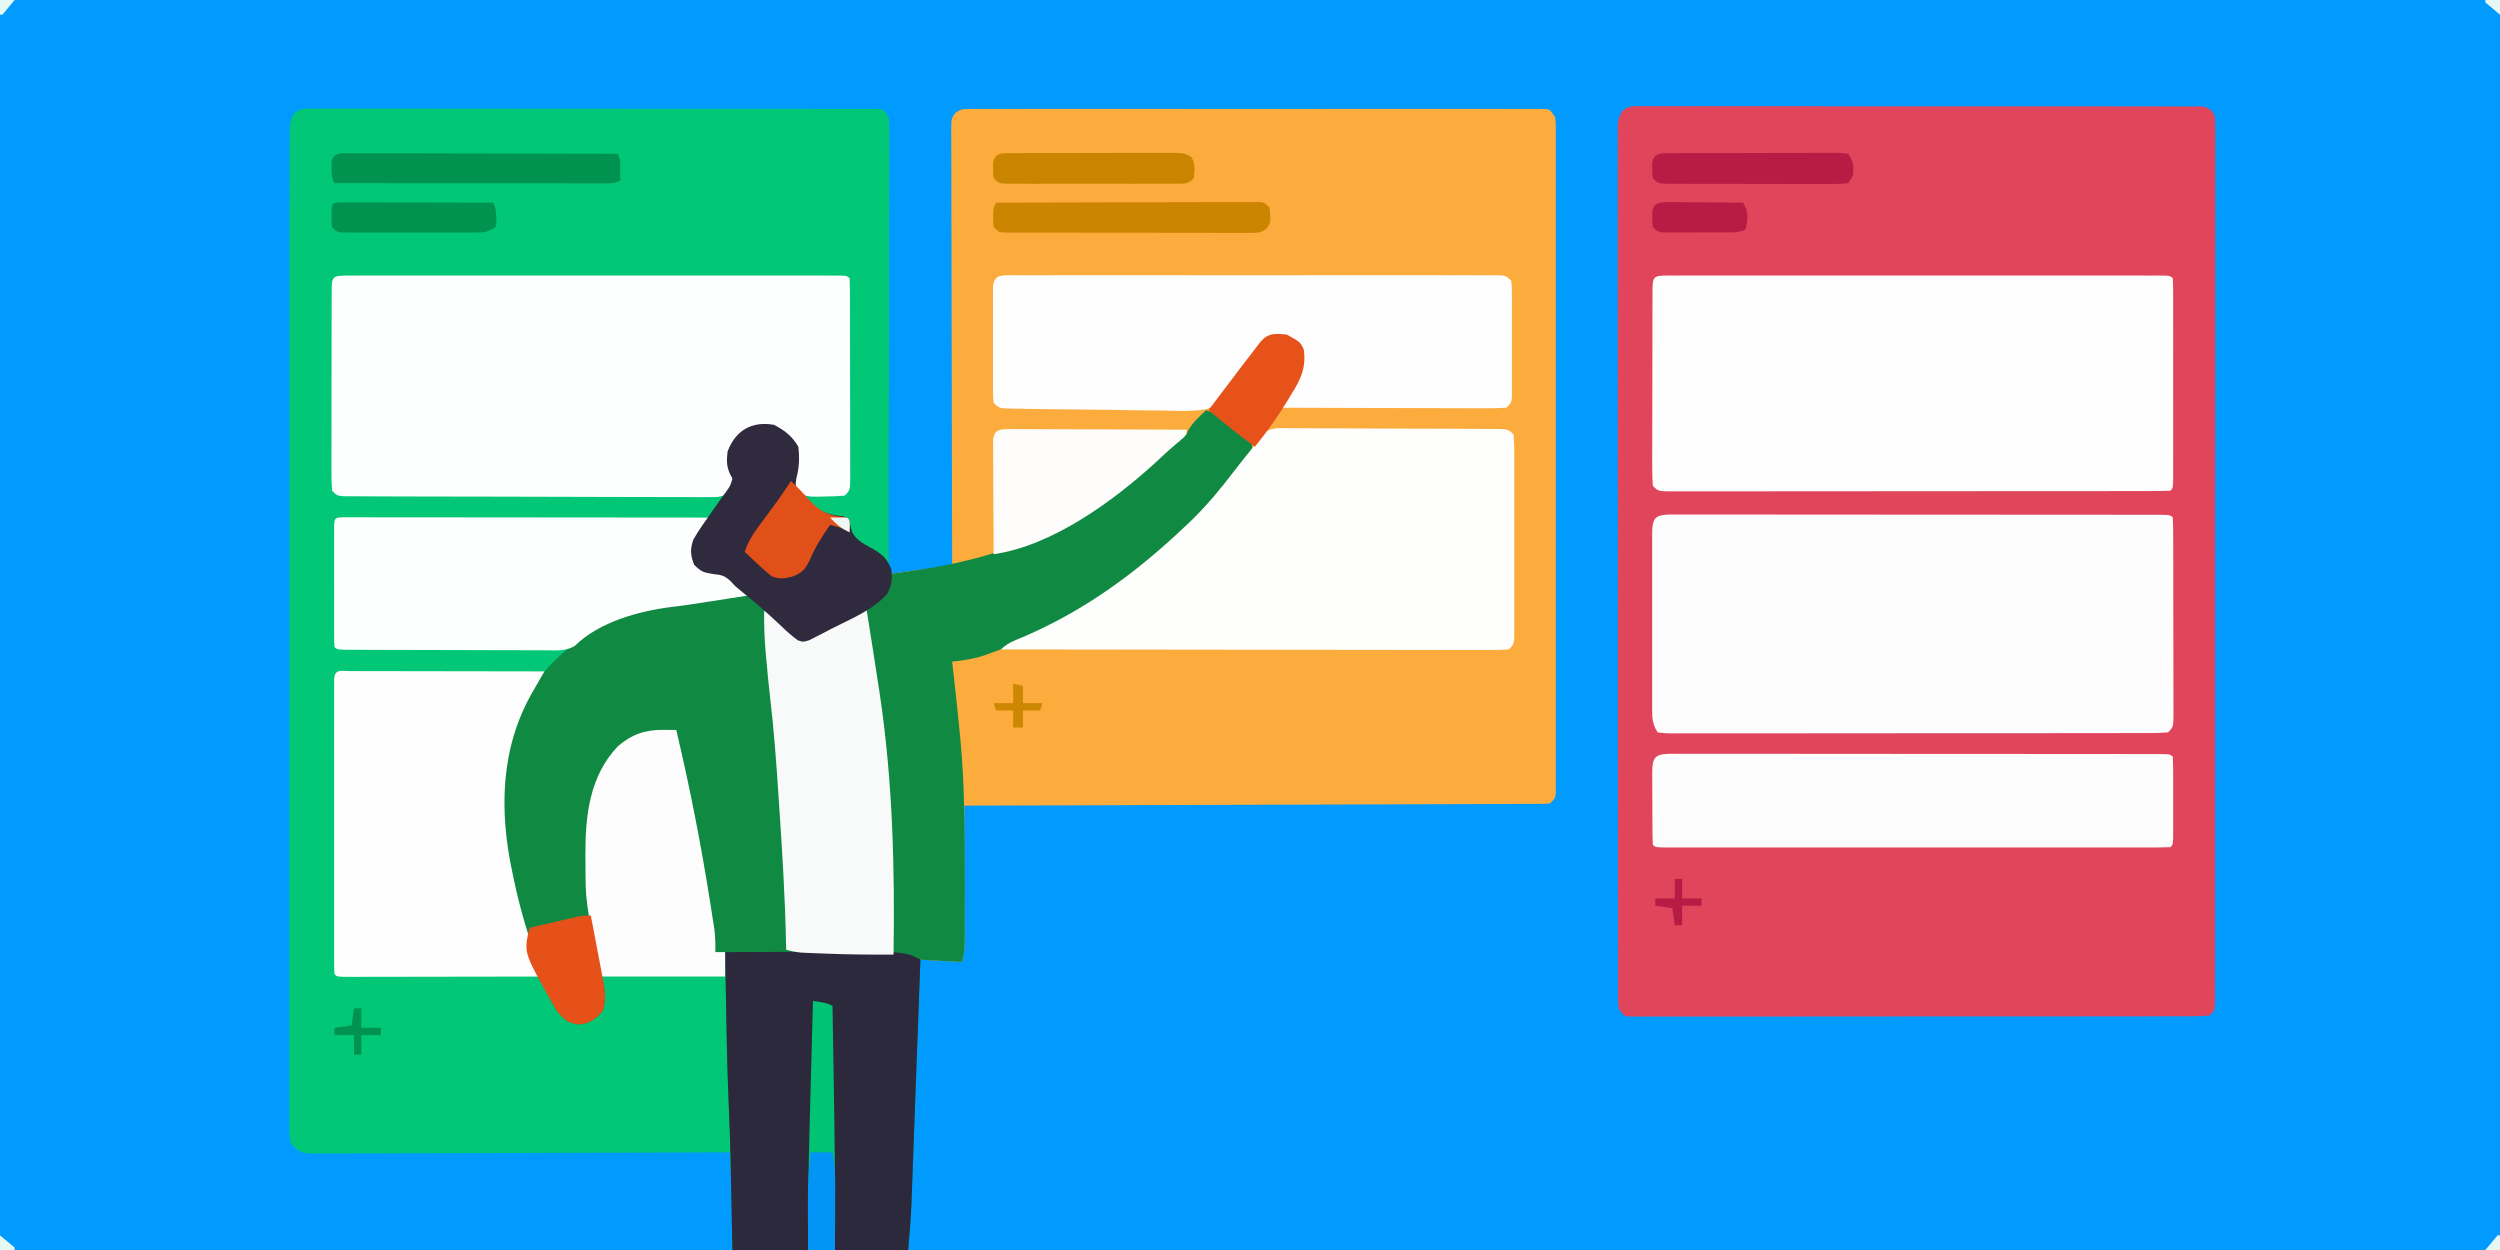 <?xml version="1.0" encoding="UTF-8"?>
<svg version="1.1" xmlns="http://www.w3.org/2000/svg" width="1024" height="512">
<rect width="100%" height="100%" fill="#333333" stroke="none"/>
<path d="M0 0 C337.92 0 675.84 0 1024 0 C1024 168.96 1024 337.92 1024 512 C686.08 512 348.16 512 0 512 C0 343.04 0 174.08 0 0 Z " fill="#019AFE" transform="translate(0,0)"/>
<path d="M0 0 C0.833 -0.01 1.666 -0.02 2.525 -0.03 C3.898 -0.015 3.898 -0.015 5.298 -0.001 C6.271 -0.006 7.243 -0.012 8.245 -0.017 C11.518 -0.031 14.79 -0.016 18.063 -0.001 C20.403 -0.005 22.744 -0.01 25.084 -0.018 C31.452 -0.032 37.819 -0.02 44.187 -0.004 C50.166 0.009 56.145 0.004 62.125 0.001 C73.973 -0.005 85.82 0.009 97.668 0.034 C109.171 0.058 120.674 0.065 132.176 0.055 C144.695 0.043 157.214 0.041 169.732 0.056 C176.362 0.063 182.991 0.067 189.62 0.061 C195.852 0.056 202.083 0.066 208.314 0.088 C210.606 0.094 212.898 0.094 215.19 0.089 C218.309 0.083 221.427 0.096 224.546 0.113 C225.462 0.107 226.377 0.101 227.32 0.095 C228.57 0.107 228.57 0.107 229.845 0.12 C230.565 0.121 231.285 0.122 232.027 0.123 C234.611 0.638 235.435 1.324 236.922 3.501 C237.297 6.224 237.297 6.224 237.297 9.596 C237.304 10.879 237.311 12.162 237.319 13.484 C237.312 14.916 237.304 16.348 237.297 17.781 C237.299 19.296 237.303 20.811 237.309 22.326 C237.319 26.499 237.311 30.673 237.3 34.847 C237.291 39.344 237.299 43.841 237.306 48.338 C237.315 57.151 237.309 65.965 237.296 74.778 C237.283 85.033 237.284 95.288 237.287 105.542 C237.29 123.834 237.278 142.125 237.258 160.416 C237.239 178.183 237.232 195.949 237.238 213.715 C237.244 233.043 237.244 252.371 237.232 271.699 C237.231 273.758 237.23 275.818 237.229 277.877 C237.228 278.89 237.228 279.903 237.227 280.947 C237.223 288.103 237.224 295.258 237.225 302.414 C237.228 311.128 237.222 319.842 237.208 328.556 C237.201 333.006 237.197 337.456 237.201 341.906 C237.205 345.974 237.2 350.041 237.187 354.109 C237.185 355.586 237.185 357.063 237.189 358.54 C237.194 360.537 237.186 362.534 237.177 364.531 C237.176 365.644 237.175 366.756 237.174 367.902 C236.922 370.501 236.922 370.501 234.922 372.501 C231.781 372.701 228.727 372.774 225.584 372.761 C224.604 372.765 223.623 372.769 222.613 372.773 C219.307 372.783 216.002 372.779 212.696 372.775 C210.334 372.78 207.973 372.785 205.611 372.791 C199.85 372.803 194.089 372.805 188.328 372.803 C183.648 372.801 178.967 372.803 174.287 372.807 C173.622 372.808 172.956 372.808 172.271 372.809 C170.92 372.81 169.568 372.811 168.217 372.813 C155.535 372.823 142.854 372.821 130.172 372.815 C118.56 372.81 106.947 372.821 95.335 372.84 C83.422 372.86 71.51 372.868 59.597 372.864 C52.905 372.862 46.212 372.865 39.52 372.879 C33.229 372.891 26.939 372.89 20.648 372.876 C18.333 372.874 16.019 372.877 13.704 372.885 C10.556 372.895 7.409 372.888 4.261 372.875 C3.334 372.882 2.407 372.89 1.453 372.897 C0.614 372.89 -0.225 372.883 -1.089 372.875 C-1.816 372.875 -2.543 372.875 -3.293 372.875 C-5.078 372.501 -5.078 372.501 -7.078 369.501 C-7.33 366.792 -7.33 366.792 -7.332 363.442 C-7.338 362.167 -7.344 360.892 -7.35 359.579 C-7.346 358.156 -7.342 356.733 -7.338 355.31 C-7.341 353.805 -7.345 352.299 -7.35 350.794 C-7.36 346.647 -7.358 342.5 -7.354 338.353 C-7.351 333.884 -7.36 329.416 -7.368 324.948 C-7.381 316.19 -7.382 307.432 -7.38 298.674 C-7.378 291.558 -7.38 284.441 -7.384 277.325 C-7.385 276.314 -7.385 275.302 -7.386 274.26 C-7.387 272.206 -7.388 270.151 -7.39 268.097 C-7.401 248.814 -7.398 229.532 -7.392 210.25 C-7.387 192.596 -7.398 174.942 -7.417 157.288 C-7.437 139.176 -7.445 121.064 -7.441 102.952 C-7.439 92.777 -7.442 82.603 -7.456 72.428 C-7.468 63.767 -7.469 55.106 -7.457 46.444 C-7.451 42.022 -7.45 37.601 -7.462 33.179 C-7.473 29.134 -7.47 25.09 -7.456 21.046 C-7.453 19.579 -7.456 18.113 -7.464 16.647 C-7.474 14.659 -7.464 12.672 -7.452 10.685 C-7.452 9.579 -7.453 8.473 -7.453 7.334 C-6.81 2.475 -5.006 0.001 0 0 Z " fill="#E1455C" transform="translate(670.078,43.499)"/>
<path d="M0 0 C0.848 -0.008 1.695 -0.016 2.569 -0.024 C3.966 -0.014 3.966 -0.014 5.392 -0.003 C6.381 -0.008 7.37 -0.013 8.39 -0.018 C11.72 -0.03 15.05 -0.02 18.381 -0.011 C20.762 -0.015 23.144 -0.02 25.525 -0.027 C31.331 -0.039 37.136 -0.037 42.942 -0.028 C47.658 -0.022 52.375 -0.021 57.092 -0.024 C57.762 -0.024 58.433 -0.025 59.124 -0.025 C60.486 -0.026 61.849 -0.027 63.211 -0.028 C75.992 -0.037 88.773 -0.027 101.553 -0.011 C112.528 0.003 123.503 0 134.477 -0.014 C147.213 -0.03 159.949 -0.036 172.685 -0.027 C174.042 -0.026 175.399 -0.025 176.756 -0.024 C177.424 -0.023 178.092 -0.023 178.78 -0.023 C183.493 -0.02 188.206 -0.024 192.92 -0.031 C199.259 -0.04 205.598 -0.034 211.937 -0.017 C214.269 -0.013 216.602 -0.014 218.934 -0.02 C222.106 -0.029 225.278 -0.018 228.449 -0.003 C229.85 -0.013 229.85 -0.013 231.279 -0.024 C232.547 -0.012 232.547 -0.012 233.84 0 C234.939 0.001 234.939 0.001 236.06 0.001 C237.857 0.378 237.857 0.378 239.857 3.378 C240.108 5.537 240.108 5.537 240.109 8.098 C240.114 9.075 240.119 10.052 240.125 11.058 C240.12 12.133 240.116 13.209 240.111 14.317 C240.114 15.457 240.117 16.598 240.12 17.773 C240.127 20.943 240.125 24.113 240.118 27.284 C240.114 30.701 240.121 34.118 240.126 37.535 C240.135 44.231 240.133 50.927 240.128 57.623 C240.123 63.063 240.122 68.503 240.125 73.943 C240.125 74.716 240.125 75.49 240.126 76.287 C240.126 77.857 240.127 79.428 240.128 80.999 C240.133 95.739 240.127 110.478 240.116 125.217 C240.107 137.875 240.109 150.532 240.118 163.19 C240.128 177.877 240.133 192.564 240.127 207.251 C240.126 208.816 240.125 210.381 240.125 211.946 C240.124 212.716 240.124 213.486 240.124 214.279 C240.122 219.716 240.125 225.152 240.13 230.588 C240.135 237.209 240.134 243.83 240.123 250.45 C240.118 253.831 240.116 257.211 240.122 260.592 C240.128 264.25 240.121 267.907 240.111 271.565 C240.115 272.643 240.12 273.721 240.125 274.831 C240.119 275.805 240.114 276.779 240.109 277.783 C240.108 278.628 240.108 279.473 240.108 280.344 C239.857 282.378 239.857 282.378 237.857 284.378 C236.07 284.632 236.07 284.632 233.863 284.639 C233.023 284.647 232.183 284.654 231.317 284.662 C230.389 284.66 229.461 284.658 228.505 284.656 C227.523 284.662 226.542 284.668 225.53 284.674 C222.22 284.691 218.909 284.693 215.599 284.696 C213.234 284.706 210.869 284.716 208.504 284.727 C202.736 284.751 196.968 284.767 191.2 284.778 C184.489 284.792 177.779 284.817 171.069 284.843 C159.102 284.888 147.134 284.925 135.167 284.956 C123.54 284.986 111.913 285.02 100.286 285.06 C99.57 285.063 98.854 285.065 98.115 285.068 C94.522 285.08 90.928 285.092 87.335 285.105 C57.509 285.209 27.683 285.298 -2.143 285.378 C-2.141 286.12 -2.139 286.863 -2.136 287.628 C-2.116 294.632 -2.101 301.636 -2.091 308.639 C-2.086 312.24 -2.079 315.84 -2.068 319.441 C-2.057 322.916 -2.051 326.392 -2.048 329.867 C-2.045 331.837 -2.038 333.807 -2.03 335.776 C-2.03 336.977 -2.03 338.178 -2.029 339.416 C-2.027 340.473 -2.025 341.53 -2.023 342.619 C-2.128 345.045 -2.442 347.064 -3.143 349.378 C-13.559 348.906 -23.941 348.259 -34.33 347.378 C-44.058 346.554 -53.771 346.023 -63.528 345.719 C-64.47 345.688 -65.411 345.656 -66.381 345.624 C-67.207 345.6 -68.032 345.576 -68.882 345.551 C-71.076 345.383 -73.031 344.979 -75.143 344.378 C-75.152 343.778 -75.162 343.178 -75.171 342.56 C-75.535 323.045 -76.765 303.598 -78.08 284.128 C-78.166 282.846 -78.251 281.565 -78.339 280.245 C-79.214 267.177 -80.148 254.141 -81.699 241.133 C-82.321 235.868 -82.809 230.596 -83.268 225.315 C-83.354 224.375 -83.441 223.434 -83.53 222.465 C-84.031 216.744 -84.225 211.12 -84.143 205.378 C-79.047 209.058 -74.483 212.821 -70.143 217.378 C-63.427 215.27 -57.312 212.184 -51.018 209.065 C-49.838 208.496 -48.659 207.927 -47.444 207.34 C-46.311 206.779 -45.178 206.218 -44.01 205.639 C-42.98 205.134 -41.95 204.628 -40.889 204.107 C-36.757 201.504 -34.023 198.366 -32.893 193.565 C-32.645 192.513 -32.398 191.461 -32.143 190.378 C-28.539 189.874 -24.935 189.375 -21.33 188.878 C-20.306 188.734 -19.282 188.591 -18.227 188.444 C-17.244 188.309 -16.261 188.173 -15.248 188.034 C-14.342 187.908 -13.436 187.782 -12.503 187.653 C-10.143 187.378 -10.143 187.378 -7.143 187.378 C-7.146 186.432 -7.148 185.486 -7.151 184.512 C-7.218 161.529 -7.267 138.545 -7.298 115.561 C-7.314 104.446 -7.335 93.332 -7.369 82.217 C-7.399 72.532 -7.419 62.847 -7.425 53.162 C-7.429 48.031 -7.438 42.901 -7.46 37.771 C-7.48 32.945 -7.487 28.12 -7.482 23.295 C-7.483 21.521 -7.489 19.746 -7.501 17.972 C-7.515 15.556 -7.512 13.14 -7.504 10.724 C-7.512 10.016 -7.521 9.309 -7.53 8.581 C-7.486 3.834 -7.486 3.834 -5.879 1.698 C-3.743 0.073 -2.663 0.002 0 0 Z " fill="#FCAB3D" transform="translate(397.143,44.622)"/>
<path d="M0 0 C0.841 -0.01 1.682 -0.02 2.548 -0.03 C3.933 -0.015 3.933 -0.015 5.347 -0.001 C6.819 -0.009 6.819 -0.009 8.32 -0.017 C11.623 -0.031 14.925 -0.016 18.228 -0.001 C20.59 -0.005 22.952 -0.01 25.313 -0.018 C31.739 -0.032 38.164 -0.02 44.59 -0.004 C50.622 0.01 56.655 0.004 62.687 0.001 C74.639 -0.005 86.592 0.009 98.544 0.034 C110.15 0.058 121.757 0.065 133.363 0.055 C145.994 0.043 158.624 0.041 171.254 0.056 C172.6 0.057 173.946 0.059 175.292 0.06 C176.285 0.061 176.285 0.061 177.298 0.062 C181.973 0.067 186.647 0.065 191.321 0.061 C197.608 0.056 203.894 0.066 210.181 0.088 C212.494 0.094 214.807 0.094 217.12 0.089 C220.266 0.083 223.411 0.096 226.557 0.113 C227.483 0.107 228.409 0.101 229.363 0.095 C230.62 0.107 230.62 0.107 231.902 0.12 C232.629 0.121 233.356 0.122 234.104 0.123 C235.888 0.501 235.888 0.501 237.888 3.501 C238.077 5.975 238.149 8.335 238.129 10.809 C238.13 11.559 238.132 12.308 238.134 13.081 C238.137 15.601 238.126 18.12 238.115 20.64 C238.115 22.443 238.115 24.247 238.116 26.05 C238.117 30.953 238.105 35.855 238.091 40.758 C238.079 45.879 238.077 51 238.075 56.121 C238.069 65.821 238.052 75.521 238.032 85.222 C238.01 96.264 237.999 107.306 237.989 118.348 C237.968 141.066 237.933 163.783 237.888 186.501 C237.176 185.88 237.176 185.88 236.449 185.247 C235.823 184.706 235.197 184.164 234.552 183.606 C233.623 182.8 233.623 182.8 232.675 181.978 C230.576 180.242 228.366 178.868 226.013 177.501 C222.027 174.943 222.027 174.943 220.826 171.126 C220.846 170.259 220.867 169.393 220.888 168.501 C220.306 168.495 219.723 168.49 219.123 168.485 C212.508 167.861 208.808 165.265 204.201 160.751 C203.66 160.237 203.119 159.724 202.561 159.195 C201.064 157.641 201.064 157.641 198.888 154.501 C199.033 151.422 199.033 151.422 199.888 148.501 C200.668 141.303 200.668 141.303 197.638 135.001 C193.161 130.93 190.012 130.083 184.068 130.258 C180.913 130.609 179.269 131.392 176.888 133.501 C173.436 138.352 172.225 141.422 172.888 147.501 C173.499 148.933 173.499 148.933 174.123 150.395 C174.888 153.501 174.888 153.501 173.615 156.071 C172.575 157.335 172.575 157.335 171.513 158.626 C170.772 159.572 170.031 160.518 169.267 161.493 C168.09 162.982 168.09 162.982 166.888 164.501 C165.383 166.565 163.903 168.648 162.451 170.751 C161.792 171.684 161.133 172.617 160.455 173.579 C158.182 177.819 157.354 181.652 158.701 186.313 C161.233 188.845 162.078 188.843 165.513 189.313 C171.886 190.25 175.648 193.841 179.888 198.501 C179.888 198.831 179.888 199.161 179.888 199.501 C177.044 199.941 174.199 200.381 171.354 200.821 C168.949 201.192 166.544 201.566 164.139 201.94 C153.925 203.523 153.925 203.523 149.572 204.036 C130.62 206.298 114.339 213.905 100.888 227.501 C100.266 228.09 99.643 228.679 99.002 229.286 C91.183 237.28 85.503 249.686 82.888 260.501 C82.686 261.292 82.484 262.084 82.275 262.899 C78.789 279.452 80.326 297.109 83.888 313.501 C84.06 314.322 84.231 315.144 84.408 315.991 C90.391 347.466 90.391 347.466 106.888 373.501 C111.552 374.093 113.722 374.146 117.826 371.876 C120.383 368.931 120.543 367.364 120.888 363.501 C120.586 360.921 120.214 358.479 119.709 355.942 C119.576 355.235 119.444 354.527 119.308 353.798 C118.886 351.551 118.45 349.307 118.013 347.063 C117.587 344.822 117.163 342.58 116.74 340.338 C116.477 338.949 116.211 337.56 115.942 336.171 C114.203 327.129 113.705 318.565 113.701 309.376 C113.689 308.133 113.676 306.89 113.664 305.61 C113.638 289.441 115.357 273.56 126.826 261.305 C132.505 256.336 138.118 254.378 145.599 254.45 C147.085 254.461 147.085 254.461 148.601 254.472 C149.356 254.481 150.11 254.491 150.888 254.501 C156.426 277.85 161.026 301.362 164.763 325.063 C164.873 325.75 164.982 326.437 165.095 327.144 C165.404 329.097 165.705 331.051 166.005 333.004 C166.177 334.116 166.348 335.228 166.525 336.374 C166.882 339.448 166.954 342.409 166.888 345.501 C168.208 345.501 169.528 345.501 170.888 345.501 C172.04 347.804 172.036 349.172 172.078 351.737 C172.094 352.618 172.111 353.499 172.128 354.407 C172.142 355.367 172.156 356.328 172.17 357.317 C172.188 358.313 172.206 359.309 172.224 360.334 C172.263 362.47 172.299 364.605 172.334 366.74 C172.424 372.253 172.529 377.765 172.634 383.278 C172.655 384.353 172.675 385.429 172.696 386.537 C172.871 395.367 173.181 404.184 173.581 413.006 C173.9 420.177 174.004 427.322 173.888 434.501 C173.558 434.501 173.228 434.501 172.888 434.501 C172.888 432.191 172.888 429.881 172.888 427.501 C171.533 427.506 171.533 427.506 170.151 427.512 C148.185 427.6 126.219 427.666 104.253 427.708 C93.63 427.728 83.008 427.757 72.385 427.802 C63.128 427.842 53.871 427.868 44.614 427.877 C39.711 427.882 34.809 427.894 29.906 427.923 C25.293 427.951 20.68 427.959 16.067 427.953 C14.373 427.954 12.678 427.962 10.983 427.977 C8.672 427.997 6.362 427.993 4.051 427.982 C2.757 427.985 1.463 427.989 0.129 427.993 C-3.81 427.395 -4.728 426.64 -7.112 423.501 C-7.612 420.322 -7.612 420.322 -7.612 416.476 C-7.621 415.41 -7.621 415.41 -7.629 414.322 C-7.643 411.927 -7.628 409.534 -7.613 407.14 C-7.617 405.411 -7.622 403.682 -7.63 401.953 C-7.645 397.192 -7.634 392.432 -7.62 387.671 C-7.609 382.541 -7.621 377.411 -7.63 372.281 C-7.644 362.227 -7.636 352.173 -7.621 342.119 C-7.604 330.418 -7.607 318.718 -7.611 307.018 C-7.617 286.146 -7.603 265.274 -7.578 244.402 C-7.554 224.135 -7.547 203.867 -7.558 183.599 C-7.569 161.545 -7.571 139.492 -7.557 117.439 C-7.555 115.089 -7.554 112.739 -7.552 110.389 C-7.551 109.232 -7.551 108.076 -7.55 106.884 C-7.545 98.722 -7.547 90.56 -7.551 82.398 C-7.556 72.456 -7.55 62.514 -7.53 52.571 C-7.52 47.496 -7.515 42.42 -7.523 37.344 C-7.53 32.702 -7.523 28.06 -7.506 23.417 C-7.502 21.734 -7.503 20.05 -7.509 18.366 C-7.517 16.086 -7.507 13.806 -7.492 11.525 C-7.491 10.256 -7.49 8.987 -7.489 7.679 C-6.889 2.626 -5.257 0.001 0 0 Z " fill="#01C776" transform="translate(126.112,44.499)"/>
<path d="M0 0 C4.325 2.203 7.602 4.757 10 9 C10.529 13.452 10.379 17.634 9.18 21.957 C8.683 25.163 8.683 25.163 10.957 27.922 C11.885 28.888 12.839 29.83 13.812 30.75 C14.31 31.24 14.808 31.73 15.32 32.236 C19.427 36.027 22.611 36.899 28.004 37.438 C28.663 37.623 29.321 37.809 30 38 C31.438 41.688 31.438 41.688 31.969 43.848 C33.832 47.737 37.781 49.241 41.391 51.352 C44.945 53.597 46.319 55.158 48 59 C48.593 63.154 48.317 65.34 46.5 69.125 C40.648 75.855 31.579 79.452 23.75 83.438 C22.137 84.287 22.137 84.287 20.492 85.154 C19.458 85.68 18.425 86.205 17.359 86.746 C16.426 87.227 15.492 87.709 14.53 88.205 C12 89 12 89 9.84 88.29 C7.106 86.373 4.681 84.153 2.25 81.875 C1.743 81.407 1.237 80.939 0.715 80.457 C-0.527 79.309 -1.764 78.155 -3 77 C-3.105 83.346 -2.7 89.557 -2.125 95.875 C-2.046 96.785 -1.968 97.695 -1.887 98.633 C-1.437 103.7 -0.915 108.752 -0.315 113.804 C1.28 127.416 2.195 141.079 3.125 154.75 C3.215 156.054 3.304 157.357 3.397 158.7 C4.677 177.499 5.612 196.157 5 215 C6.286 215.055 7.572 215.111 8.896 215.168 C13.699 215.375 18.502 215.587 23.304 215.8 C25.377 215.891 27.45 215.981 29.522 216.07 C32.514 216.199 35.505 216.331 38.496 216.465 C39.412 216.503 40.328 216.542 41.272 216.582 C56.551 217.276 56.551 217.276 60 219 C59.878 222.316 59.755 225.633 59.633 228.949 C59.594 230.005 59.555 231.06 59.515 232.148 C59.295 238.094 59.075 244.04 58.854 249.986 C58.761 252.492 58.667 254.998 58.574 257.504 C58.527 258.776 58.48 260.048 58.431 261.358 C58.147 269.001 57.867 276.645 57.59 284.288 C57.416 289.084 57.24 293.881 57.064 298.677 C56.98 300.958 56.898 303.24 56.816 305.521 C56.702 308.725 56.584 311.929 56.465 315.133 C56.433 316.059 56.4 316.985 56.367 317.939 C56.113 324.665 55.561 331.273 55 338 C31.24 338 7.48 338 -17 338 C-17.217 327.141 -17.217 327.141 -17.438 316.062 C-17.528 311.685 -17.619 307.307 -17.715 302.93 C-17.736 301.936 -17.756 300.943 -17.777 299.92 C-17.933 292.838 -18.197 285.764 -18.5 278.688 C-18.857 270.256 -19.12 261.828 -19.285 253.391 C-19.32 251.696 -19.32 251.696 -19.355 249.966 C-19.584 238.645 -19.796 227.322 -20 216 C-21.32 216 -22.64 216 -24 216 C-24.145 215.032 -24.29 214.064 -24.44 213.067 C-27.169 194.953 -30.057 176.895 -33.688 158.938 C-33.831 158.223 -33.975 157.509 -34.124 156.773 C-35.751 148.735 -37.49 140.734 -39.46 132.772 C-39.98 130.101 -40.103 127.712 -40 125 C-50.351 125.387 -58.49 127.49 -66 135 C-78.792 150.373 -76.948 175.356 -76 194 C-75.179 202.088 -73.637 210.043 -72 218 C-71.527 220.35 -71.057 222.701 -70.597 225.053 C-70.22 226.958 -69.82 228.858 -69.418 230.758 C-68.977 234.177 -69.112 236.675 -70 240 C-73.135 243.518 -75.31 245.301 -80.062 245.625 C-84.87 244.862 -85.872 243.629 -89 240 C-99.604 222.152 -104.884 200.162 -109 180 C-109.246 178.809 -109.492 177.618 -109.746 176.391 C-113.966 152.061 -111.499 126.609 -97.75 105.688 C-84.049 87.571 -64.864 76.799 -42.538 73.486 C-38.59 72.95 -34.64 72.438 -30.688 71.938 C-28.004 71.595 -25.32 71.25 -22.637 70.902 C-20.869 70.678 -20.869 70.678 -19.065 70.449 C-16.641 70.094 -14.355 69.659 -12 69 C-16.077 64.74 -19.272 61.762 -25.25 60.938 C-29.112 60.378 -29.773 60.227 -32.688 57.312 C-34.239 53.397 -34.344 50.914 -33 47 C-30.749 43.071 -28.142 39.424 -25.5 35.75 C-24.112 33.789 -22.726 31.825 -21.344 29.859 C-20.727 28.998 -20.11 28.137 -19.475 27.249 C-17.853 24.984 -17.853 24.984 -17 22 C-17.309 21.422 -17.619 20.845 -17.938 20.25 C-19.489 16.965 -19.366 14.601 -19 11 C-15.815 2.349 -9.075 -1.613 0 0 Z " fill="#108A43" transform="translate(317,174)"/>
<path d="M0 0 C0.811 0.005 1.621 0.01 2.456 0.016 C3.744 0.012 3.744 0.012 5.058 0.008 C7.952 0.003 10.845 0.011 13.739 0.02 C15.806 0.019 17.874 0.017 19.942 0.014 C25.569 0.009 31.197 0.017 36.825 0.027 C42.702 0.036 48.58 0.034 54.457 0.034 C64.327 0.035 74.197 0.043 84.068 0.057 C95.497 0.073 106.926 0.078 118.355 0.077 C129.328 0.077 140.301 0.082 151.275 0.09 C155.955 0.094 160.635 0.095 165.314 0.096 C170.819 0.097 176.324 0.103 181.829 0.113 C183.856 0.116 185.882 0.117 187.909 0.117 C190.663 0.116 193.417 0.122 196.171 0.129 C196.984 0.128 197.797 0.126 198.634 0.124 C204.136 0.149 204.136 0.149 205.25 1.263 C205.356 3.93 205.397 6.571 205.395 9.239 C205.399 10.075 205.402 10.911 205.406 11.772 C205.415 14.549 205.417 17.326 205.418 20.103 C205.421 22.025 205.425 23.947 205.428 25.868 C205.434 29.903 205.436 33.937 205.435 37.972 C205.435 43.152 205.449 48.331 205.466 53.511 C205.477 57.482 205.479 61.453 205.479 65.424 C205.48 67.335 205.484 69.245 205.492 71.155 C205.502 73.823 205.499 76.49 205.493 79.157 C205.499 79.953 205.504 80.748 205.51 81.567 C205.478 87.035 205.478 87.035 203.25 89.263 C200.497 89.463 197.843 89.536 195.089 89.524 C194.235 89.527 193.381 89.531 192.501 89.535 C189.624 89.545 186.747 89.541 183.869 89.537 C181.813 89.542 179.757 89.547 177.701 89.553 C172.104 89.566 166.507 89.567 160.91 89.564 C156.245 89.563 151.58 89.568 146.915 89.573 C135.915 89.584 124.915 89.585 113.915 89.578 C102.548 89.572 91.182 89.585 79.815 89.606 C70.072 89.624 60.328 89.63 50.585 89.626 C44.759 89.625 38.933 89.627 33.106 89.641 C27.63 89.654 22.154 89.652 16.678 89.639 C14.663 89.636 12.648 89.639 10.633 89.647 C7.892 89.658 5.152 89.65 2.412 89.637 C1.203 89.648 1.203 89.648 -0.031 89.659 C-2.245 89.638 -2.245 89.638 -5.75 89.263 C-8.25 85.512 -8.031 82.585 -8.009 78.243 C-8.012 77.427 -8.016 76.61 -8.019 75.769 C-8.028 73.067 -8.022 70.366 -8.015 67.665 C-8.017 65.791 -8.019 63.917 -8.021 62.043 C-8.024 58.114 -8.02 54.186 -8.011 50.258 C-7.999 45.215 -8.006 40.172 -8.018 35.128 C-8.025 31.259 -8.023 27.389 -8.017 23.519 C-8.016 21.659 -8.018 19.799 -8.022 17.939 C-8.028 15.344 -8.02 12.749 -8.009 10.153 C-8.013 9.38 -8.017 8.606 -8.021 7.809 C-7.967 1.106 -6.658 0.042 0 0 Z " fill="#FEFDFD" transform="translate(684.75,210.737)"/>
<path d="M0 0 C0.817 0.002 1.635 0.004 2.477 0.007 C3.339 0.005 4.201 0.004 5.088 0.002 C7.999 -0.002 10.909 0.001 13.82 0.004 C15.897 0.003 17.974 0.001 20.052 -0.001 C25.711 -0.006 31.37 -0.004 37.029 -0.001 C42.936 0.002 48.844 -0 54.752 -0.002 C64.676 -0.004 74.599 -0.001 84.522 0.003 C96.013 0.009 107.504 0.007 118.995 0.002 C128.841 -0.003 138.687 -0.004 148.534 -0.001 C154.423 0.001 160.312 0.001 166.202 -0.003 C171.737 -0.005 177.272 -0.003 182.808 0.002 C184.845 0.004 186.883 0.003 188.921 0.001 C191.69 -0.002 194.46 0.002 197.229 0.007 C198.047 0.005 198.864 0.002 199.706 0 C205.239 0.02 205.239 0.02 206.353 1.134 C206.454 3.806 206.489 6.453 206.482 9.126 C206.485 10.382 206.485 10.382 206.488 11.663 C206.492 14.445 206.489 17.227 206.486 20.009 C206.487 21.933 206.488 23.857 206.489 25.782 C206.49 29.82 206.488 33.859 206.483 37.897 C206.478 43.086 206.481 48.275 206.487 53.464 C206.491 57.44 206.489 61.415 206.487 65.39 C206.486 67.304 206.487 69.218 206.489 71.132 C206.492 73.802 206.488 76.472 206.482 79.142 C206.484 79.941 206.486 80.74 206.489 81.563 C206.467 87.019 206.467 87.019 205.353 88.134 C202.652 88.236 199.976 88.273 197.274 88.267 C196.417 88.27 195.56 88.272 194.677 88.274 C191.783 88.281 188.888 88.28 185.994 88.279 C183.928 88.282 181.862 88.285 179.796 88.289 C174.168 88.298 168.54 88.3 162.912 88.301 C158.223 88.302 153.533 88.306 148.843 88.309 C137.784 88.317 126.725 88.32 115.666 88.319 C104.237 88.318 92.809 88.329 81.381 88.345 C71.586 88.358 61.792 88.363 51.997 88.363 C46.14 88.362 40.283 88.365 34.425 88.376 C28.918 88.385 23.412 88.386 17.905 88.378 C15.879 88.377 13.853 88.38 11.827 88.386 C9.071 88.393 6.315 88.389 3.559 88.381 C2.749 88.386 1.938 88.391 1.103 88.397 C-4.419 88.362 -4.419 88.362 -6.647 86.134 C-6.84 83.428 -6.909 80.826 -6.89 78.12 C-6.892 77.292 -6.894 76.464 -6.896 75.612 C-6.899 72.868 -6.889 70.124 -6.877 67.38 C-6.876 65.479 -6.876 63.579 -6.876 61.678 C-6.874 57.693 -6.866 53.707 -6.853 49.722 C-6.836 44.601 -6.832 39.481 -6.833 34.36 C-6.832 30.435 -6.827 26.511 -6.82 22.586 C-6.817 20.697 -6.815 18.809 -6.814 16.92 C-6.812 14.286 -6.803 11.652 -6.792 9.018 C-6.793 8.23 -6.793 7.442 -6.794 6.63 C-6.755 0.16 -6.454 0.023 0 0 Z " fill="#FEFEFE" transform="translate(683.647,112.866)"/>
<path d="M0 0 C1.22 0.003 1.22 0.003 2.465 0.007 C3.323 0.005 4.181 0.004 5.064 0.002 C7.961 -0.002 10.858 0.001 13.754 0.004 C15.822 0.003 17.889 0.001 19.957 -0.001 C25.589 -0.006 31.221 -0.004 36.853 -0.001 C42.733 0.002 48.613 -0 54.493 -0.002 C64.369 -0.004 74.245 -0.001 84.121 0.003 C95.558 0.009 106.994 0.007 118.43 0.002 C128.23 -0.003 138.029 -0.004 147.829 -0.001 C153.69 0.001 159.552 0.001 165.413 -0.003 C170.922 -0.005 176.431 -0.003 181.94 0.002 C183.968 0.004 185.996 0.003 188.025 0.001 C190.781 -0.002 193.537 0.002 196.293 0.007 C197.514 0.003 197.514 0.003 198.758 0 C204.265 0.02 204.265 0.02 205.379 1.134 C205.485 3.831 205.526 6.504 205.524 9.202 C205.528 10.047 205.531 10.893 205.535 11.764 C205.544 14.573 205.546 17.383 205.547 20.192 C205.55 22.137 205.554 24.081 205.557 26.025 C205.563 30.107 205.565 34.188 205.565 38.27 C205.564 43.51 205.578 48.751 205.595 53.991 C205.606 58.008 205.608 62.026 205.608 66.043 C205.609 67.976 205.614 69.908 205.621 71.841 C205.631 74.539 205.628 77.238 205.622 79.936 C205.628 80.741 205.633 81.546 205.639 82.375 C205.608 87.905 205.608 87.905 203.379 90.134 C200.541 90.386 197.843 90.504 195.004 90.509 C194.236 90.533 193.468 90.558 192.676 90.583 C188.867 90.603 186.976 90.568 183.825 88.274 C182.379 86.134 182.379 86.134 182.629 83.509 C182.877 82.395 183.124 81.281 183.379 80.134 C184.16 72.933 184.16 72.933 181.129 66.634 C176.652 62.563 173.503 61.716 167.559 61.892 C164.403 62.242 162.76 63.025 160.379 65.134 C156.927 69.985 155.716 73.055 156.379 79.134 C156.998 80.681 156.998 80.681 157.629 82.259 C158.379 85.134 158.379 85.134 156.833 87.775 C153.681 90.805 152.197 90.756 147.875 90.748 C146.898 90.757 146.898 90.757 145.902 90.766 C143.721 90.779 141.542 90.756 139.361 90.733 C137.797 90.735 136.233 90.739 134.67 90.745 C130.424 90.755 126.179 90.734 121.933 90.707 C117.493 90.683 113.054 90.686 108.615 90.685 C101.161 90.681 93.708 90.657 86.255 90.621 C77.63 90.579 69.005 90.561 60.38 90.558 C51.206 90.555 42.032 90.536 32.859 90.511 C30.211 90.505 27.563 90.501 24.915 90.498 C20.76 90.492 16.605 90.476 12.45 90.451 C10.922 90.444 9.394 90.44 7.866 90.439 C5.787 90.438 3.708 90.425 1.629 90.408 C0.464 90.403 -0.702 90.399 -1.903 90.394 C-4.621 90.134 -4.621 90.134 -6.621 88.134 C-6.814 85.368 -6.883 82.703 -6.864 79.936 C-6.866 79.089 -6.867 78.242 -6.869 77.369 C-6.873 74.56 -6.862 71.751 -6.851 68.942 C-6.85 66.997 -6.85 65.052 -6.85 63.106 C-6.848 59.027 -6.84 54.947 -6.827 50.867 C-6.81 45.626 -6.806 40.384 -6.807 35.142 C-6.806 31.125 -6.801 27.108 -6.794 23.091 C-6.79 21.157 -6.788 19.224 -6.788 17.29 C-6.785 14.594 -6.777 11.898 -6.766 9.202 C-6.766 8.395 -6.767 7.588 -6.767 6.757 C-6.729 0.236 -6.52 0.023 0 0 Z " fill="#FDFEFE" transform="translate(142.621,112.866)"/>
<path d="M0 0 C5.019 1.545 8.417 4.564 12.312 7.938 C12.958 8.476 13.603 9.014 14.268 9.568 C14.877 10.091 15.486 10.614 16.113 11.152 C16.668 11.627 17.223 12.101 17.794 12.59 C19 14 19 14 19 17 C17.858 18.742 17.858 18.742 16.254 20.66 C15.669 21.366 15.083 22.072 14.48 22.8 C13.531 23.92 13.531 23.92 12.562 25.062 C11.597 26.215 11.597 26.215 10.612 27.392 C-1.161 41.389 -13.441 54.847 -28 66 C-28.548 66.425 -29.097 66.85 -29.662 67.288 C-47.443 80.998 -67.042 91.885 -88.188 99.5 C-88.858 99.743 -89.528 99.987 -90.219 100.237 C-94.833 101.821 -99.175 102.528 -104 103 C-103.92 103.686 -103.839 104.372 -103.756 105.078 C-102.757 113.711 -101.851 122.352 -101 131 C-100.888 132.123 -100.777 133.245 -100.662 134.402 C-98.803 154.133 -98.816 173.888 -98.812 193.688 C-98.812 194.714 -98.812 194.714 -98.811 195.762 C-98.808 200.366 -98.817 204.97 -98.832 209.574 C-98.834 211.364 -98.834 211.364 -98.836 213.191 C-98.842 214.293 -98.848 215.395 -98.855 216.53 C-98.859 217.494 -98.862 218.457 -98.866 219.45 C-98.989 221.781 -99.339 223.769 -100 226 C-110.416 225.528 -120.798 224.881 -131.188 224 C-140.915 223.176 -150.628 222.646 -160.385 222.342 C-161.327 222.31 -162.268 222.279 -163.238 222.246 C-164.064 222.222 -164.889 222.198 -165.74 222.174 C-167.933 222.005 -169.888 221.601 -172 221 C-172.014 220.1 -172.014 220.1 -172.028 219.182 C-172.392 199.667 -173.622 180.221 -174.938 160.75 C-175.023 159.469 -175.108 158.188 -175.196 156.868 C-176.071 143.799 -177.005 130.763 -178.556 117.755 C-179.178 112.491 -179.666 107.218 -180.125 101.938 C-180.211 100.997 -180.298 100.057 -180.387 99.088 C-180.888 93.367 -181.082 87.743 -181 82 C-175.904 85.681 -171.34 89.443 -167 94 C-160.284 91.893 -154.169 88.807 -147.875 85.688 C-146.696 85.118 -145.516 84.549 -144.301 83.963 C-143.168 83.402 -142.035 82.84 -140.867 82.262 C-139.837 81.756 -138.807 81.25 -137.746 80.729 C-133.614 78.127 -130.88 74.989 -129.75 70.188 C-129.502 69.136 -129.255 68.084 -129 67 C-127.938 66.865 -127.938 66.865 -126.855 66.728 C-104.986 63.891 -84.924 59.57 -65 50 C-63.922 49.495 -62.845 48.989 -61.734 48.469 C-44.625 40.221 -28.003 28.365 -14.75 14.676 C-13 13 -13 13 -11 13 C-10.67 12.01 -10.34 11.02 -10 10 C-9.34 10 -8.68 10 -8 10 C-7.794 9.464 -7.588 8.928 -7.375 8.375 C-5.42 4.998 -2.818 2.695 0 0 Z " fill="#108943" transform="translate(494,168)"/>
<path d="M0 0 C0.963 -0.004 1.926 -0.008 2.918 -0.012 C6.101 -0.019 9.283 0.011 12.466 0.041 C14.675 0.045 16.884 0.047 19.094 0.048 C23.722 0.054 28.35 0.077 32.979 0.112 C38.922 0.158 44.865 0.172 50.809 0.176 C55.369 0.18 59.929 0.196 64.49 0.215 C66.682 0.224 68.874 0.231 71.066 0.235 C74.124 0.244 77.181 0.266 80.238 0.293 C81.151 0.294 82.063 0.294 83.003 0.295 C89.261 0.37 89.261 0.37 91.49 2.599 C91.688 5.329 91.762 7.958 91.749 10.689 C91.754 11.943 91.754 11.943 91.759 13.222 C91.768 15.994 91.762 18.765 91.755 21.537 C91.757 23.457 91.759 25.378 91.761 27.298 C91.764 31.327 91.76 35.355 91.75 39.384 C91.739 44.556 91.746 49.728 91.758 54.9 C91.765 58.866 91.763 62.833 91.757 66.8 C91.756 68.707 91.758 70.615 91.762 72.522 C91.767 75.185 91.76 77.847 91.749 80.51 C91.753 81.303 91.757 82.097 91.761 82.915 C91.718 88.371 91.718 88.371 89.49 90.599 C86.744 90.793 84.099 90.86 81.353 90.84 C80.502 90.842 79.651 90.843 78.774 90.845 C75.905 90.848 73.037 90.837 70.169 90.826 C68.119 90.826 66.07 90.826 64.02 90.827 C58.442 90.828 52.864 90.816 47.286 90.802 C41.461 90.79 35.637 90.788 29.813 90.786 C18.777 90.78 7.742 90.763 -3.294 90.743 C-15.855 90.721 -28.416 90.71 -40.976 90.7 C-66.821 90.679 -92.666 90.644 -118.51 90.599 C-115.67 87.759 -112.156 86.641 -108.51 85.099 C-83.753 74.326 -63.077 59.115 -43.51 40.599 C-42.116 39.286 -42.116 39.286 -40.694 37.947 C-34.043 31.504 -28.373 24.602 -22.774 17.248 C-20.909 14.815 -18.993 12.426 -17.073 10.037 C-16.177 8.921 -16.177 8.921 -15.264 7.783 C-14.685 7.062 -14.107 6.342 -13.51 5.599 C-12.76 4.313 -12.76 4.313 -11.995 3 C-8.279 -0.591 -4.989 -0.081 0 0 Z " fill="#FEFEFD" transform="translate(528.51,175.401)"/>
<path d="M0 0 C1.203 0.007 1.203 0.007 2.431 0.014 C3.28 0.01 4.13 0.007 5.005 0.004 C7.869 -0.004 10.733 0.002 13.596 0.009 C15.643 0.006 17.689 0.002 19.735 -0.002 C25.305 -0.011 30.875 -0.007 36.445 -0.001 C42.263 0.004 48.081 -0.001 53.899 -0.004 C63.671 -0.008 73.443 -0.003 83.215 0.007 C94.527 0.018 105.839 0.014 117.151 0.003 C126.848 -0.006 136.545 -0.007 146.241 -0.002 C152.04 0.001 157.838 0.001 163.636 -0.005 C169.086 -0.011 174.536 -0.007 179.986 0.005 C181.991 0.007 183.996 0.007 186.002 0.002 C188.729 -0.003 191.456 0.004 194.184 0.014 C194.986 0.009 195.788 0.005 196.614 0 C202.079 0.039 202.079 0.039 204.307 2.267 C204.561 4.393 204.561 4.393 204.566 7.053 C204.572 8.047 204.579 9.042 204.585 10.066 C204.579 11.682 204.579 11.682 204.573 13.33 C204.575 14.432 204.577 15.534 204.579 16.67 C204.58 19.004 204.576 21.337 204.568 23.671 C204.557 27.253 204.568 30.834 204.581 34.416 C204.579 36.679 204.577 38.942 204.573 41.205 C204.577 42.282 204.581 43.359 204.585 44.469 C204.576 45.961 204.576 45.961 204.566 47.482 C204.564 48.36 204.563 49.238 204.561 50.142 C204.307 52.267 204.307 52.267 202.307 54.267 C199.385 54.456 196.558 54.519 193.635 54.495 C192.737 54.495 191.84 54.495 190.915 54.495 C187.939 54.494 184.963 54.478 181.987 54.463 C179.927 54.459 177.867 54.456 175.807 54.454 C170.379 54.447 164.951 54.427 159.522 54.405 C153.986 54.384 148.449 54.375 142.913 54.365 C132.044 54.344 121.176 54.31 110.307 54.267 C110.717 53.52 111.127 52.772 111.549 52.002 C112.088 51.017 112.627 50.032 113.182 49.017 C113.716 48.043 114.249 47.068 114.799 46.064 C117.792 40.513 119.295 36.664 118.307 30.267 C116.431 27.766 115.068 26.648 112.307 25.267 C108.934 24.767 108.934 24.767 105.307 25.267 C101.534 28.587 98.569 32.386 95.557 36.392 C94.33 38.022 93.098 39.649 91.82 41.238 C90.203 43.321 90.203 43.321 88.754 45.999 C86.271 49.854 83.899 53.45 79.335 54.89 C73.42 55.865 67.437 55.58 61.467 55.412 C59.534 55.397 57.602 55.386 55.669 55.379 C50.603 55.349 45.54 55.25 40.476 55.139 C36.329 55.06 32.183 55.03 28.035 55.002 C23.096 54.967 18.157 54.912 13.217 54.85 C12.273 54.838 11.329 54.827 10.356 54.815 C7.696 54.778 5.037 54.726 2.378 54.669 C1.586 54.659 0.793 54.649 -0.023 54.639 C-5.462 54.498 -5.462 54.498 -7.693 52.267 C-7.947 50.142 -7.947 50.142 -7.952 47.482 C-7.958 46.488 -7.964 45.493 -7.971 44.469 C-7.967 43.392 -7.963 42.315 -7.958 41.205 C-7.96 40.103 -7.962 39.001 -7.964 37.865 C-7.966 35.531 -7.962 33.198 -7.954 30.864 C-7.943 27.282 -7.953 23.701 -7.966 20.119 C-7.965 17.856 -7.962 15.593 -7.958 13.33 C-7.963 12.253 -7.967 11.176 -7.971 10.066 C-7.964 9.072 -7.958 8.077 -7.952 7.053 C-7.95 6.175 -7.948 5.297 -7.947 4.393 C-7.37 -0.436 -4.083 0.029 0 0 Z " fill="#FEFEFE" transform="translate(414.693,112.733)"/>
<path d="M0 0 C1.187 0.005 1.187 0.005 2.398 0.011 C3.227 0.011 4.056 0.011 4.91 0.01 C7.665 0.011 10.419 0.019 13.173 0.027 C15.077 0.029 16.981 0.03 18.886 0.031 C23.908 0.035 28.93 0.045 33.953 0.056 C39.074 0.066 44.195 0.071 49.315 0.076 C59.371 0.086 69.426 0.103 79.481 0.124 C78.936 1.067 78.392 2.009 77.83 2.98 C77.106 4.239 76.381 5.498 75.657 6.757 C75.299 7.376 74.941 7.994 74.572 8.632 C61.3 31.742 60.928 57.576 66.481 83.124 C66.653 83.946 66.825 84.768 67.001 85.615 C69.52 97.542 72.926 108.949 77.126 120.39 C78.481 124.124 78.481 124.124 78.481 125.124 C67.546 125.148 56.611 125.165 45.676 125.176 C40.599 125.181 35.522 125.189 30.445 125.2 C25.55 125.211 20.655 125.217 15.76 125.219 C13.888 125.221 12.016 125.225 10.144 125.23 C7.531 125.237 4.918 125.238 2.306 125.238 C1.524 125.242 0.742 125.245 -0.063 125.249 C-5.405 125.238 -5.405 125.238 -6.519 124.124 C-6.617 122.533 -6.645 120.936 -6.646 119.341 C-6.648 118.306 -6.651 117.272 -6.654 116.205 C-6.652 115.06 -6.65 113.915 -6.648 112.736 C-6.65 111.538 -6.652 110.339 -6.653 109.105 C-6.657 105.809 -6.656 102.514 -6.653 99.219 C-6.65 95.777 -6.653 92.336 -6.654 88.894 C-6.656 83.114 -6.654 77.333 -6.649 71.553 C-6.644 64.861 -6.645 58.169 -6.651 51.477 C-6.655 45.741 -6.656 40.005 -6.653 34.269 C-6.652 30.839 -6.652 27.409 -6.655 23.979 C-6.658 20.157 -6.654 16.335 -6.648 12.513 C-6.65 11.368 -6.652 10.223 -6.654 9.043 C-6.651 8.009 -6.649 6.974 -6.646 5.908 C-6.645 5.003 -6.645 4.098 -6.644 3.166 C-6.384 -1.056 -3.571 0.007 0 0 Z " fill="#FEFEFE" transform="translate(143.519,274.876)"/>
<path d="M0 0 C7.09 -0.052 14.18 -0.086 21.271 -0.11 C23.671 -0.12 26.07 -0.133 28.47 -0.151 C73.062 -0.469 73.062 -0.469 80 3 C79.878 6.316 79.755 9.633 79.633 12.949 C79.574 14.533 79.574 14.533 79.515 16.148 C79.295 22.094 79.075 28.04 78.854 33.986 C78.761 36.492 78.667 38.998 78.574 41.504 C78.527 42.776 78.48 44.048 78.431 45.358 C78.147 53.001 77.867 60.645 77.59 68.288 C77.416 73.084 77.24 77.881 77.064 82.677 C76.98 84.958 76.898 87.24 76.816 89.521 C76.702 92.725 76.584 95.929 76.465 99.133 C76.416 100.522 76.416 100.522 76.367 101.939 C76.113 108.665 75.561 115.273 75 122 C51.24 122 27.48 122 3 122 C2.856 114.761 2.711 107.521 2.562 100.062 C2.472 95.685 2.381 91.307 2.285 86.93 C2.264 85.936 2.244 84.943 2.223 83.92 C2.067 76.838 1.803 69.764 1.5 62.688 C1.143 54.256 0.88 45.828 0.715 37.391 C0.692 36.261 0.669 35.131 0.645 33.966 C0.416 22.645 0.204 11.322 0 0 Z " fill="#2C293C" transform="translate(297,390)"/>
<path d="M0 0 C0.811 0.005 1.621 0.01 2.456 0.016 C3.744 0.012 3.744 0.012 5.058 0.008 C7.952 0.003 10.845 0.011 13.739 0.02 C15.806 0.019 17.874 0.017 19.942 0.014 C25.569 0.009 31.197 0.017 36.825 0.027 C42.702 0.036 48.58 0.034 54.457 0.034 C64.327 0.035 74.197 0.043 84.068 0.057 C95.497 0.073 106.926 0.078 118.355 0.077 C129.328 0.077 140.301 0.082 151.275 0.09 C155.955 0.094 160.635 0.095 165.314 0.096 C170.819 0.097 176.324 0.103 181.829 0.113 C183.856 0.116 185.882 0.117 187.909 0.117 C190.663 0.116 193.417 0.122 196.171 0.129 C196.984 0.128 197.797 0.126 198.634 0.124 C204.136 0.149 204.136 0.149 205.25 1.263 C205.351 3.917 205.39 6.545 205.383 9.2 C205.384 9.996 205.385 10.791 205.386 11.61 C205.387 13.295 205.385 14.98 205.381 16.664 C205.375 19.252 205.38 21.839 205.387 24.427 C205.386 26.06 205.385 27.693 205.383 29.325 C205.385 30.104 205.387 30.884 205.389 31.686 C205.365 37.148 205.365 37.148 204.25 38.263 C201.534 38.363 198.843 38.397 196.126 38.39 C195.264 38.391 194.403 38.393 193.515 38.395 C190.604 38.399 187.694 38.395 184.783 38.392 C182.706 38.394 180.629 38.395 178.551 38.398 C172.892 38.402 167.234 38.4 161.575 38.397 C155.667 38.395 149.759 38.397 143.851 38.399 C133.927 38.4 124.004 38.398 114.081 38.393 C102.59 38.388 91.099 38.39 79.608 38.395 C69.762 38.4 59.916 38.4 50.07 38.398 C44.18 38.396 38.291 38.396 32.402 38.399 C26.866 38.402 21.331 38.4 15.796 38.394 C13.758 38.393 11.72 38.393 9.682 38.395 C6.913 38.398 4.143 38.395 1.374 38.39 C0.557 38.392 -0.261 38.394 -1.103 38.397 C-6.636 38.377 -6.636 38.377 -7.75 37.263 C-7.863 34.693 -7.914 32.15 -7.918 29.579 C-7.923 28.423 -7.923 28.423 -7.928 27.244 C-7.933 25.61 -7.935 23.977 -7.935 22.344 C-7.937 19.839 -7.955 17.335 -7.974 14.831 C-7.977 13.247 -7.979 11.663 -7.98 10.079 C-7.988 9.327 -7.995 8.575 -8.002 7.8 C-7.973 1.094 -6.651 0.042 0 0 Z " fill="#FEFDFE" transform="translate(684.75,308.737)"/>
<path d="M0 0 C1.12 0.001 2.24 0.002 3.394 0.003 C5.314 0.001 5.314 0.001 7.274 -0.001 C8.706 0.002 10.138 0.006 11.57 0.01 C13.067 0.01 14.565 0.01 16.063 0.009 C20.141 0.009 24.219 0.015 28.298 0.022 C32.555 0.028 36.813 0.028 41.07 0.03 C49.138 0.033 57.206 0.041 65.273 0.051 C74.456 0.062 83.638 0.068 92.821 0.073 C111.715 0.083 130.609 0.101 149.503 0.123 C147.698 4.889 147.698 4.889 145.941 6.998 C143.883 10.039 143.631 12.481 143.503 16.123 C144.114 19.086 144.114 19.086 146.503 21.123 C148.671 21.634 148.671 21.634 151.128 21.936 C157.501 22.873 161.263 26.463 165.503 31.123 C165.503 31.453 165.503 31.783 165.503 32.123 C162.659 32.564 159.814 33.004 156.969 33.443 C154.564 33.815 152.159 34.188 149.754 34.563 C139.54 36.145 139.54 36.145 135.187 36.658 C121.634 38.276 104.952 42.758 94.893 52.717 C91.178 54.902 87.577 54.524 83.344 54.479 C82.419 54.482 81.493 54.484 80.539 54.486 C77.482 54.489 74.424 54.47 71.366 54.451 C69.245 54.448 67.123 54.446 65.001 54.445 C60.557 54.441 56.112 54.426 51.668 54.404 C45.958 54.376 40.248 54.365 34.537 54.361 C30.158 54.356 25.779 54.347 21.4 54.335 C19.293 54.329 17.187 54.324 15.08 54.32 C12.145 54.314 9.209 54.3 6.274 54.284 C5.395 54.283 4.517 54.282 3.612 54.281 C-2.382 54.238 -2.382 54.238 -3.497 53.123 C-3.596 51.502 -3.625 49.876 -3.626 48.252 C-3.629 47.214 -3.633 46.176 -3.636 45.107 C-3.634 43.978 -3.632 42.849 -3.63 41.686 C-3.631 39.96 -3.631 39.96 -3.633 38.199 C-3.633 35.762 -3.631 33.324 -3.627 30.886 C-3.622 27.139 -3.627 23.393 -3.634 19.646 C-3.633 17.285 -3.632 14.923 -3.63 12.561 C-3.632 11.431 -3.634 10.302 -3.636 9.139 C-3.633 8.101 -3.63 7.063 -3.626 5.994 C-3.625 5.076 -3.625 4.157 -3.624 3.211 C-3.437 0.136 -3.094 0.152 0 0 Z " fill="#FDFEFE" transform="translate(140.497,211.877)"/>
<path d="M0 0 C5.096 3.681 9.66 7.443 14 12 C19.782 10.334 24.924 7.615 30.25 4.875 C32.045 3.952 33.842 3.033 35.641 2.117 C36.43 1.711 37.219 1.305 38.032 0.886 C40 0 40 0 42 0 C43.715 10.659 45.383 21.325 47 32 C47.159 33.049 47.319 34.098 47.483 35.178 C52.673 70.219 53.53 105.643 53 141 C43.405 141.048 33.839 140.98 24.25 140.562 C23.211 140.523 22.172 140.484 21.102 140.443 C20.104 140.401 19.106 140.36 18.078 140.316 C16.754 140.261 16.754 140.261 15.403 140.205 C13.163 140.014 11.158 139.616 9 139 C8.986 138.1 8.986 138.1 8.972 137.182 C8.608 117.667 7.378 98.221 6.062 78.75 C5.977 77.469 5.892 76.188 5.804 74.868 C4.929 61.799 3.995 48.763 2.444 35.755 C1.822 30.491 1.334 25.218 0.875 19.938 C0.789 18.997 0.702 18.057 0.613 17.088 C0.112 11.367 -0.082 5.743 0 0 Z " fill="#F8FAF9" transform="translate(313,250)"/>
<path d="M0 0 C0.99 0.007 1.981 0.015 3.001 0.022 C3.756 0.032 4.511 0.041 5.289 0.051 C10.826 23.401 15.427 46.912 19.164 70.613 C19.273 71.3 19.383 71.987 19.496 72.695 C19.805 74.647 20.106 76.601 20.406 78.555 C20.578 79.667 20.749 80.778 20.925 81.924 C21.283 84.998 21.355 87.959 21.289 91.051 C22.609 91.051 23.929 91.051 25.289 91.051 C25.289 94.351 25.289 97.651 25.289 101.051 C8.459 101.051 -8.371 101.051 -25.711 101.051 C-31.891 70.152 -31.891 70.152 -31.898 54.926 C-31.911 53.683 -31.923 52.44 -31.936 51.16 C-31.961 34.991 -30.242 19.11 -18.773 6.855 C-13.095 1.886 -7.481 -0.072 0 0 Z " fill="#FDFDFD" transform="translate(271.711,298.949)"/>
<path d="M0 0 C4.325 2.203 7.602 4.757 10 9 C10.529 13.452 10.379 17.634 9.18 21.957 C8.683 25.163 8.683 25.163 10.957 27.922 C11.885 28.888 12.839 29.83 13.812 30.75 C14.31 31.24 14.808 31.73 15.32 32.236 C19.427 36.027 22.611 36.899 28.004 37.438 C28.663 37.623 29.321 37.809 30 38 C31.438 41.688 31.438 41.688 31.969 43.848 C33.832 47.737 37.781 49.241 41.391 51.352 C44.945 53.597 46.319 55.158 48 59 C48.593 63.154 48.317 65.34 46.5 69.125 C40.648 75.855 31.579 79.452 23.75 83.438 C22.675 84.004 21.6 84.571 20.492 85.154 C19.458 85.68 18.425 86.205 17.359 86.746 C16.426 87.227 15.492 87.709 14.53 88.205 C12 89 12 89 9.843 88.297 C6.967 86.273 4.471 83.864 1.938 81.438 C-3.096 76.695 -8.242 72.239 -13.66 67.938 C-16 66 -16 66 -17.996 63.805 C-20.409 61.631 -21.811 61.446 -25 61.125 C-28.89 60.464 -29.774 60.226 -32.688 57.312 C-34.239 53.397 -34.344 50.914 -33 47 C-30.749 43.071 -28.142 39.424 -25.5 35.75 C-24.112 33.789 -22.726 31.825 -21.344 29.859 C-20.419 28.567 -20.419 28.567 -19.475 27.249 C-17.853 24.984 -17.853 24.984 -17 22 C-17.464 21.134 -17.464 21.134 -17.938 20.25 C-19.489 16.965 -19.366 14.601 -19 11 C-15.815 2.349 -9.075 -1.613 0 0 Z " fill="#2F2A3E" transform="translate(317,174)"/>
<path d="M0 0 C1.069 0.011 1.069 0.011 2.16 0.022 C2.911 0.021 3.663 0.021 4.437 0.021 C6.926 0.022 9.415 0.038 11.904 0.054 C13.627 0.057 15.351 0.06 17.074 0.062 C21.615 0.07 26.156 0.089 30.696 0.112 C35.328 0.132 39.96 0.141 44.591 0.151 C53.682 0.173 62.774 0.207 71.865 0.249 C71.865 2.249 71.865 2.249 70.501 3.624 C69.858 4.16 69.215 4.696 68.552 5.249 C65.261 8.03 62.115 10.908 58.99 13.874 C41.544 29.749 16.747 47.805 -7.135 51.249 C-7.186 44.307 -7.221 37.365 -7.245 30.424 C-7.255 28.061 -7.269 25.698 -7.286 23.335 C-7.31 19.944 -7.322 16.554 -7.331 13.163 C-7.341 12.101 -7.351 11.04 -7.362 9.946 C-7.362 8.965 -7.362 7.985 -7.362 6.974 C-7.369 5.675 -7.369 5.675 -7.376 4.35 C-6.851 -0.232 -3.918 0.017 0 0 Z " fill="#FEFDFC" transform="translate(414.135,175.751)"/>
<path d="M0 0 C1.269 0.003 1.269 0.003 2.564 0.006 C3.535 0.003 4.505 0 5.505 -0.003 C7.107 0.008 7.107 0.008 8.742 0.019 C9.864 0.019 10.986 0.018 12.141 0.018 C15.864 0.02 19.587 0.035 23.309 0.051 C25.885 0.055 28.46 0.057 31.036 0.059 C37.131 0.066 43.226 0.082 49.321 0.102 C56.259 0.124 63.197 0.135 70.136 0.145 C84.41 0.166 98.684 0.202 112.958 0.246 C114.161 2.652 114.059 4.196 114.02 6.871 C114.011 7.688 114.002 8.506 113.993 9.348 C113.981 9.974 113.97 10.601 113.958 11.246 C111.546 12.452 110.046 12.369 107.352 12.366 C105.896 12.368 105.896 12.368 104.411 12.371 C102.809 12.365 102.809 12.365 101.174 12.36 C99.491 12.36 99.491 12.36 97.774 12.36 C94.052 12.359 90.329 12.352 86.606 12.344 C84.031 12.342 81.455 12.34 78.88 12.339 C72.785 12.336 66.69 12.328 60.595 12.318 C53.657 12.307 46.718 12.301 39.78 12.296 C25.506 12.286 11.232 12.268 -3.042 12.246 C-4.157 10.017 -4.207 8.716 -4.23 6.246 C-4.244 5.545 -4.258 4.844 -4.273 4.121 C-3.923 1.276 -2.804 0.338 0 0 Z " fill="#00934F" transform="translate(140.042,62.754)"/>
<path d="M0 0 C14.308 -0.047 28.615 -0.082 42.923 -0.104 C49.566 -0.114 56.209 -0.128 62.852 -0.151 C69.258 -0.173 75.664 -0.185 82.07 -0.19 C84.519 -0.193 86.968 -0.201 89.417 -0.211 C92.836 -0.226 96.256 -0.228 99.675 -0.227 C100.697 -0.234 101.718 -0.241 102.77 -0.249 C104.163 -0.245 104.163 -0.245 105.583 -0.241 C106.797 -0.243 106.797 -0.243 108.036 -0.246 C110 0 110 0 112 2 C112.566 8.225 112.566 8.225 110.758 10.699 C108.534 12.345 107.305 12.375 104.553 12.374 C103.188 12.385 103.188 12.385 101.795 12.395 C100.799 12.388 99.803 12.38 98.777 12.372 C97.726 12.376 96.676 12.38 95.593 12.383 C92.113 12.391 88.633 12.378 85.152 12.363 C82.74 12.363 80.328 12.363 77.915 12.365 C72.857 12.365 67.799 12.354 62.741 12.336 C56.245 12.313 49.749 12.313 43.253 12.32 C38.272 12.323 33.29 12.316 28.309 12.307 C25.913 12.303 23.517 12.302 21.121 12.303 C17.778 12.304 14.436 12.291 11.094 12.275 C10.096 12.277 9.098 12.28 8.069 12.282 C7.162 12.275 6.255 12.268 5.32 12.261 C4.53 12.259 3.739 12.257 2.924 12.254 C1 12 1 12 -1 10 C-1.23 8.125 -1.23 8.125 -1.188 6 C-1.181 5.299 -1.175 4.598 -1.168 3.875 C-1 2 -1 2 0 0 Z " fill="#CB8501" transform="translate(408,83)"/>
<path d="M0 0 C0.719 0.002 1.438 0.005 2.179 0.008 C3.316 -0 3.316 -0 4.475 -0.008 C6.987 -0.022 9.499 -0.021 12.011 -0.019 C13.752 -0.023 15.493 -0.027 17.234 -0.032 C20.886 -0.039 24.538 -0.039 28.19 -0.034 C32.878 -0.028 37.565 -0.045 42.253 -0.068 C45.849 -0.083 49.445 -0.083 53.041 -0.08 C54.77 -0.081 56.499 -0.086 58.228 -0.096 C60.641 -0.108 63.054 -0.102 65.468 -0.09 C66.187 -0.098 66.906 -0.105 67.647 -0.113 C69.635 -0.092 69.635 -0.092 72.823 0.282 C75.137 3.752 75.163 5.207 74.823 9.282 C74.163 10.272 73.503 11.262 72.823 12.282 C70.291 12.579 68.002 12.681 65.468 12.654 C64.71 12.658 63.952 12.662 63.171 12.666 C60.659 12.674 58.148 12.66 55.636 12.645 C53.895 12.645 52.154 12.645 50.413 12.647 C46.761 12.647 43.109 12.636 39.457 12.618 C34.769 12.596 30.082 12.595 25.394 12.602 C21.798 12.605 18.202 12.599 14.605 12.589 C12.877 12.585 11.148 12.584 9.419 12.585 C7.005 12.586 4.592 12.573 2.179 12.557 C1.46 12.559 0.741 12.562 0 12.564 C-4.948 12.511 -4.948 12.511 -7.177 10.282 C-7.442 8.407 -7.442 8.407 -7.427 6.282 C-7.432 5.581 -7.437 4.88 -7.442 4.157 C-6.816 -0.264 -3.751 0.04 0 0 Z " fill="#B71C44" transform="translate(684.177,62.718)"/>
<path d="M0 0 C0.708 0.002 1.416 0.005 2.146 0.008 C2.892 0.002 3.639 -0.003 4.408 -0.008 C6.883 -0.022 9.357 -0.021 11.832 -0.019 C13.548 -0.023 15.264 -0.027 16.98 -0.032 C20.581 -0.039 24.181 -0.039 27.782 -0.034 C32.4 -0.028 37.018 -0.045 41.637 -0.068 C45.182 -0.083 48.728 -0.083 52.273 -0.08 C53.976 -0.081 55.679 -0.086 57.382 -0.096 C59.762 -0.108 62.141 -0.102 64.521 -0.09 C65.58 -0.102 65.58 -0.102 66.66 -0.113 C69.496 -0.083 71.448 -0.019 73.84 1.583 C75.61 4.426 75.193 7.041 74.898 10.282 C72.441 12.739 71.075 12.524 67.721 12.553 C67.002 12.549 66.283 12.545 65.542 12.541 C64.785 12.544 64.027 12.548 63.246 12.552 C60.734 12.56 58.222 12.555 55.71 12.548 C53.969 12.549 52.228 12.551 50.487 12.554 C46.835 12.557 43.184 12.552 39.532 12.543 C34.844 12.532 30.156 12.538 25.468 12.55 C21.872 12.557 18.276 12.555 14.68 12.55 C12.951 12.548 11.222 12.55 9.494 12.555 C7.08 12.56 4.667 12.552 2.253 12.541 C1.175 12.547 1.175 12.547 0.075 12.553 C-4.874 12.511 -4.874 12.511 -7.102 10.282 C-7.368 8.407 -7.368 8.407 -7.352 6.282 C-7.357 5.581 -7.362 4.88 -7.368 4.157 C-6.746 -0.232 -3.732 0.041 0 0 Z " fill="#CA8500" transform="translate(414.102,62.718)"/>
<path d="M0 0 C5.538 3.077 5.538 3.077 7 6 C8.086 13.357 5.9 18.169 2.062 24.312 C1.569 25.133 1.076 25.954 0.567 26.8 C-3.542 33.527 -8.045 39.871 -13 46 C-19.526 41.232 -25.774 36.151 -32 31 C-27.824 25.412 -23.613 19.853 -19.375 14.312 C-18.816 13.58 -18.256 12.847 -17.68 12.092 C-16.124 10.058 -14.563 8.028 -13 6 C-12.25 5.024 -11.5 4.048 -10.727 3.043 C-7.571 -0.691 -4.729 -0.394 0 0 Z " fill="#E6521A" transform="translate(527,137)"/>
<path d="M0 0 C0.886 4.587 1.758 9.177 2.618 13.77 C2.913 15.33 3.21 16.889 3.512 18.448 C3.946 20.696 4.367 22.945 4.785 25.195 C4.922 25.886 5.058 26.577 5.199 27.289 C5.959 31.466 6.124 34.889 5 39 C1.865 42.518 -0.31 44.301 -5.062 44.625 C-9.883 43.86 -10.874 42.654 -14 39 C-27.347 15.53 -27.347 15.53 -25.547 6.803 C-25.366 6.208 -25.186 5.613 -25 5 C-21.397 4.161 -17.792 3.33 -14.188 2.5 C-12.651 2.142 -12.651 2.142 -11.084 1.777 C-10.101 1.552 -9.118 1.326 -8.105 1.094 C-7.199 0.884 -6.294 0.675 -5.36 0.459 C-3 0 -3 0 0 0 Z " fill="#E55119" transform="translate(242,375)"/>
<path d="M0 0 C5.75 0.875 5.75 0.875 8 2 C8.172 12.292 8.338 22.583 8.5 32.875 C8.512 33.63 8.524 34.385 8.536 35.162 C8.885 57.443 9.153 79.716 9 102 C5.37 102 1.74 102 -2 102 C-2.18 81.182 -1.648 60.397 -1.073 39.589 C-0.95 35.11 -0.831 30.63 -0.711 26.15 C-0.478 17.433 -0.24 8.717 0 0 Z " fill="#00C373" transform="translate(333,410)"/>
<path d="M0 0 C1.152 0.002 2.305 0.004 3.492 0.007 C5.444 0.007 5.444 0.007 7.436 0.007 C8.867 0.012 10.298 0.017 11.729 0.023 C13.184 0.024 14.64 0.026 16.096 0.027 C19.935 0.031 23.774 0.041 27.612 0.052 C31.527 0.062 35.441 0.066 39.355 0.071 C47.041 0.082 54.727 0.099 62.412 0.12 C63.519 2.333 63.608 3.667 63.662 6.12 C63.688 6.822 63.714 7.523 63.74 8.245 C63.632 8.864 63.524 9.483 63.412 10.12 C59.92 12.448 58.537 12.373 54.412 12.379 C53.177 12.385 51.943 12.392 50.671 12.398 C49.323 12.395 47.975 12.39 46.627 12.386 C45.246 12.387 43.865 12.389 42.484 12.392 C39.591 12.395 36.699 12.39 33.806 12.381 C30.095 12.37 26.384 12.376 22.672 12.388 C19.822 12.395 16.971 12.393 14.12 12.388 C12.752 12.387 11.383 12.388 10.014 12.393 C8.104 12.398 6.193 12.389 4.283 12.379 C3.195 12.377 2.107 12.376 0.986 12.374 C-1.588 12.12 -1.588 12.12 -3.588 10.12 C-3.818 7.991 -3.818 7.991 -3.775 5.558 C-3.769 4.752 -3.763 3.946 -3.756 3.116 C-3.499 0.063 -3.092 0.144 0 0 Z " fill="#00934F" transform="translate(139.588,82.88)"/>
<path d="M0 0 C0.66 0.66 1.32 1.32 2 2 C2.46 2.45 2.92 2.9 3.395 3.363 C4.559 4.55 5.676 5.784 6.762 7.043 C11.184 11.967 14.384 13.949 20.996 14.746 C23 15 23 15 24 16 C24.041 17.666 24.043 19.334 24 21 C23.422 20.691 22.845 20.381 22.25 20.062 C20.151 19.071 18.249 18.525 16 18 C12.726 22.657 9.899 27.117 7.688 32.375 C5.852 36.208 4.465 37.746 0.438 39.188 C-2.735 40.04 -4.944 40.273 -8 39 C-10.01 37.358 -11.879 35.723 -13.75 33.938 C-14.257 33.465 -14.763 32.993 -15.285 32.506 C-16.529 31.344 -17.766 30.173 -19 29 C-17.735 25.544 -16.284 22.744 -14.102 19.785 C-13.54 19.016 -12.977 18.247 -12.398 17.455 C-11.813 16.666 -11.228 15.876 -10.625 15.062 C-9.47 13.492 -8.317 11.92 -7.164 10.348 C-6.62 9.607 -6.077 8.866 -5.517 8.102 C-3.601 5.447 -1.787 2.742 0 0 Z " fill="#E25019" transform="translate(324,197)"/>
<path d="M0 0 C1.471 0 2.941 0.012 4.412 0.032 C5.186 0.035 5.96 0.037 6.757 0.04 C9.233 0.052 11.709 0.077 14.185 0.102 C15.862 0.112 17.539 0.121 19.216 0.129 C23.331 0.151 27.445 0.186 31.56 0.227 C33.85 4.218 33.578 6.729 32.56 11.227 C29.515 12.75 26.339 12.39 22.998 12.395 C22.25 12.398 21.503 12.402 20.734 12.405 C19.153 12.41 17.573 12.413 15.993 12.412 C13.57 12.415 11.147 12.433 8.724 12.452 C7.19 12.455 5.656 12.457 4.123 12.458 C3.395 12.465 2.668 12.472 1.919 12.479 C-3.211 12.456 -3.211 12.456 -5.44 10.227 C-5.706 8.352 -5.706 8.352 -5.69 6.227 C-5.695 5.526 -5.7 4.825 -5.706 4.102 C-5.177 0.371 -3.507 0.231 0 0 Z " fill="#B71C44" transform="translate(682.44,82.773)"/>
<path d="M0 0 C2.97 0 5.94 0 9 0 C9.929 4.702 10.132 9.248 10.098 14.023 C10.096 14.77 10.095 15.516 10.093 16.285 C10.088 18.648 10.075 21.012 10.062 23.375 C10.057 24.986 10.053 26.596 10.049 28.207 C10.038 32.138 10.021 36.069 10 40 C6.37 40 2.74 40 -1 40 C-1.191 13.085 -1.191 13.085 0 0 Z " fill="#0395F5" transform="translate(332,472)"/>
<path d="M0 0 C1.32 0.33 2.64 0.66 4 1 C4 3.31 4 5.62 4 8 C6.64 8 9.28 8 12 8 C11.67 8.99 11.34 9.98 11 11 C8.69 11 6.38 11 4 11 C4 13.31 4 15.62 4 18 C2.68 18 1.36 18 0 18 C0 15.69 0 13.38 0 11 C-2.31 11 -4.62 11 -7 11 C-7.33 10.01 -7.66 9.02 -8 8 C-5.36 8 -2.72 8 0 8 C0 5.36 0 2.72 0 0 Z " fill="#CC8703" transform="translate(415,280)"/>
<path d="M0 0 C0.99 0 1.98 0 3 0 C3 2.64 3 5.28 3 8 C5.64 8 8.28 8 11 8 C11 8.99 11 9.98 11 11 C8.36 11 5.72 11 3 11 C3 13.64 3 16.28 3 19 C2.01 19 1.02 19 0 19 C0 16.36 0 13.72 0 11 C-2.64 11 -5.28 11 -8 11 C-8 10.01 -8 9.02 -8 8 C-4.535 7.505 -4.535 7.505 -1 7 C-0.67 4.69 -0.34 2.38 0 0 Z " fill="#00934F" transform="translate(145,413)"/>
<path d="M0 0 C0.99 0 1.98 0 3 0 C3 2.64 3 5.28 3 8 C5.64 8 8.28 8 11 8 C11 8.99 11 9.98 11 11 C8.36 11 5.72 11 3 11 C3 13.64 3 16.28 3 19 C2.01 19 1.02 19 0 19 C-0.33 16.69 -0.66 14.38 -1 12 C-3.31 11.67 -5.62 11.34 -8 11 C-8 10.01 -8 9.02 -8 8 C-5.36 8 -2.72 8 0 8 C0 5.36 0 2.72 0 0 Z " fill="#B71C44" transform="translate(686,360)"/>
<path d="M0 0 C2.333 -0.042 4.667 -0.041 7 0 C8 1 8 1 8.062 3.562 C8.042 4.367 8.021 5.171 8 6 C4.634 4.557 2.49 2.667 0 0 Z " fill="#EFF6F3" transform="translate(340,212)"/>
<path d="M0 0 C2.021 1.642 4.02 3.309 6 5 C6 5.33 6 5.66 6 6 C4.02 6 2.04 6 0 6 C0 4.02 0 2.04 0 0 Z " fill="#E5F8F2" transform="translate(0,506)"/>
<path d="M0 0 C0.33 0 0.66 0 1 0 C1 1.98 1 3.96 1 6 C-0.98 6 -2.96 6 -5 6 C-3.358 3.979 -1.691 1.98 0 0 Z " fill="#E6F8F3" transform="translate(1023,506)"/>
<path d="M0 0 C1.98 0 3.96 0 6 0 C6 1.98 6 3.96 6 6 C3.979 4.358 1.98 2.691 0 1 C0 0.67 0 0.34 0 0 Z " fill="#E6F8F3" transform="translate(1018,0)"/>
<path d="M0 0 C1.98 0 3.96 0 6 0 C4.358 2.021 2.691 4.02 1 6 C0.67 6 0.34 6 0 6 C0 4.02 0 2.04 0 0 Z " fill="#E6F8F3" transform="translate(0,0)"/>
</svg>
